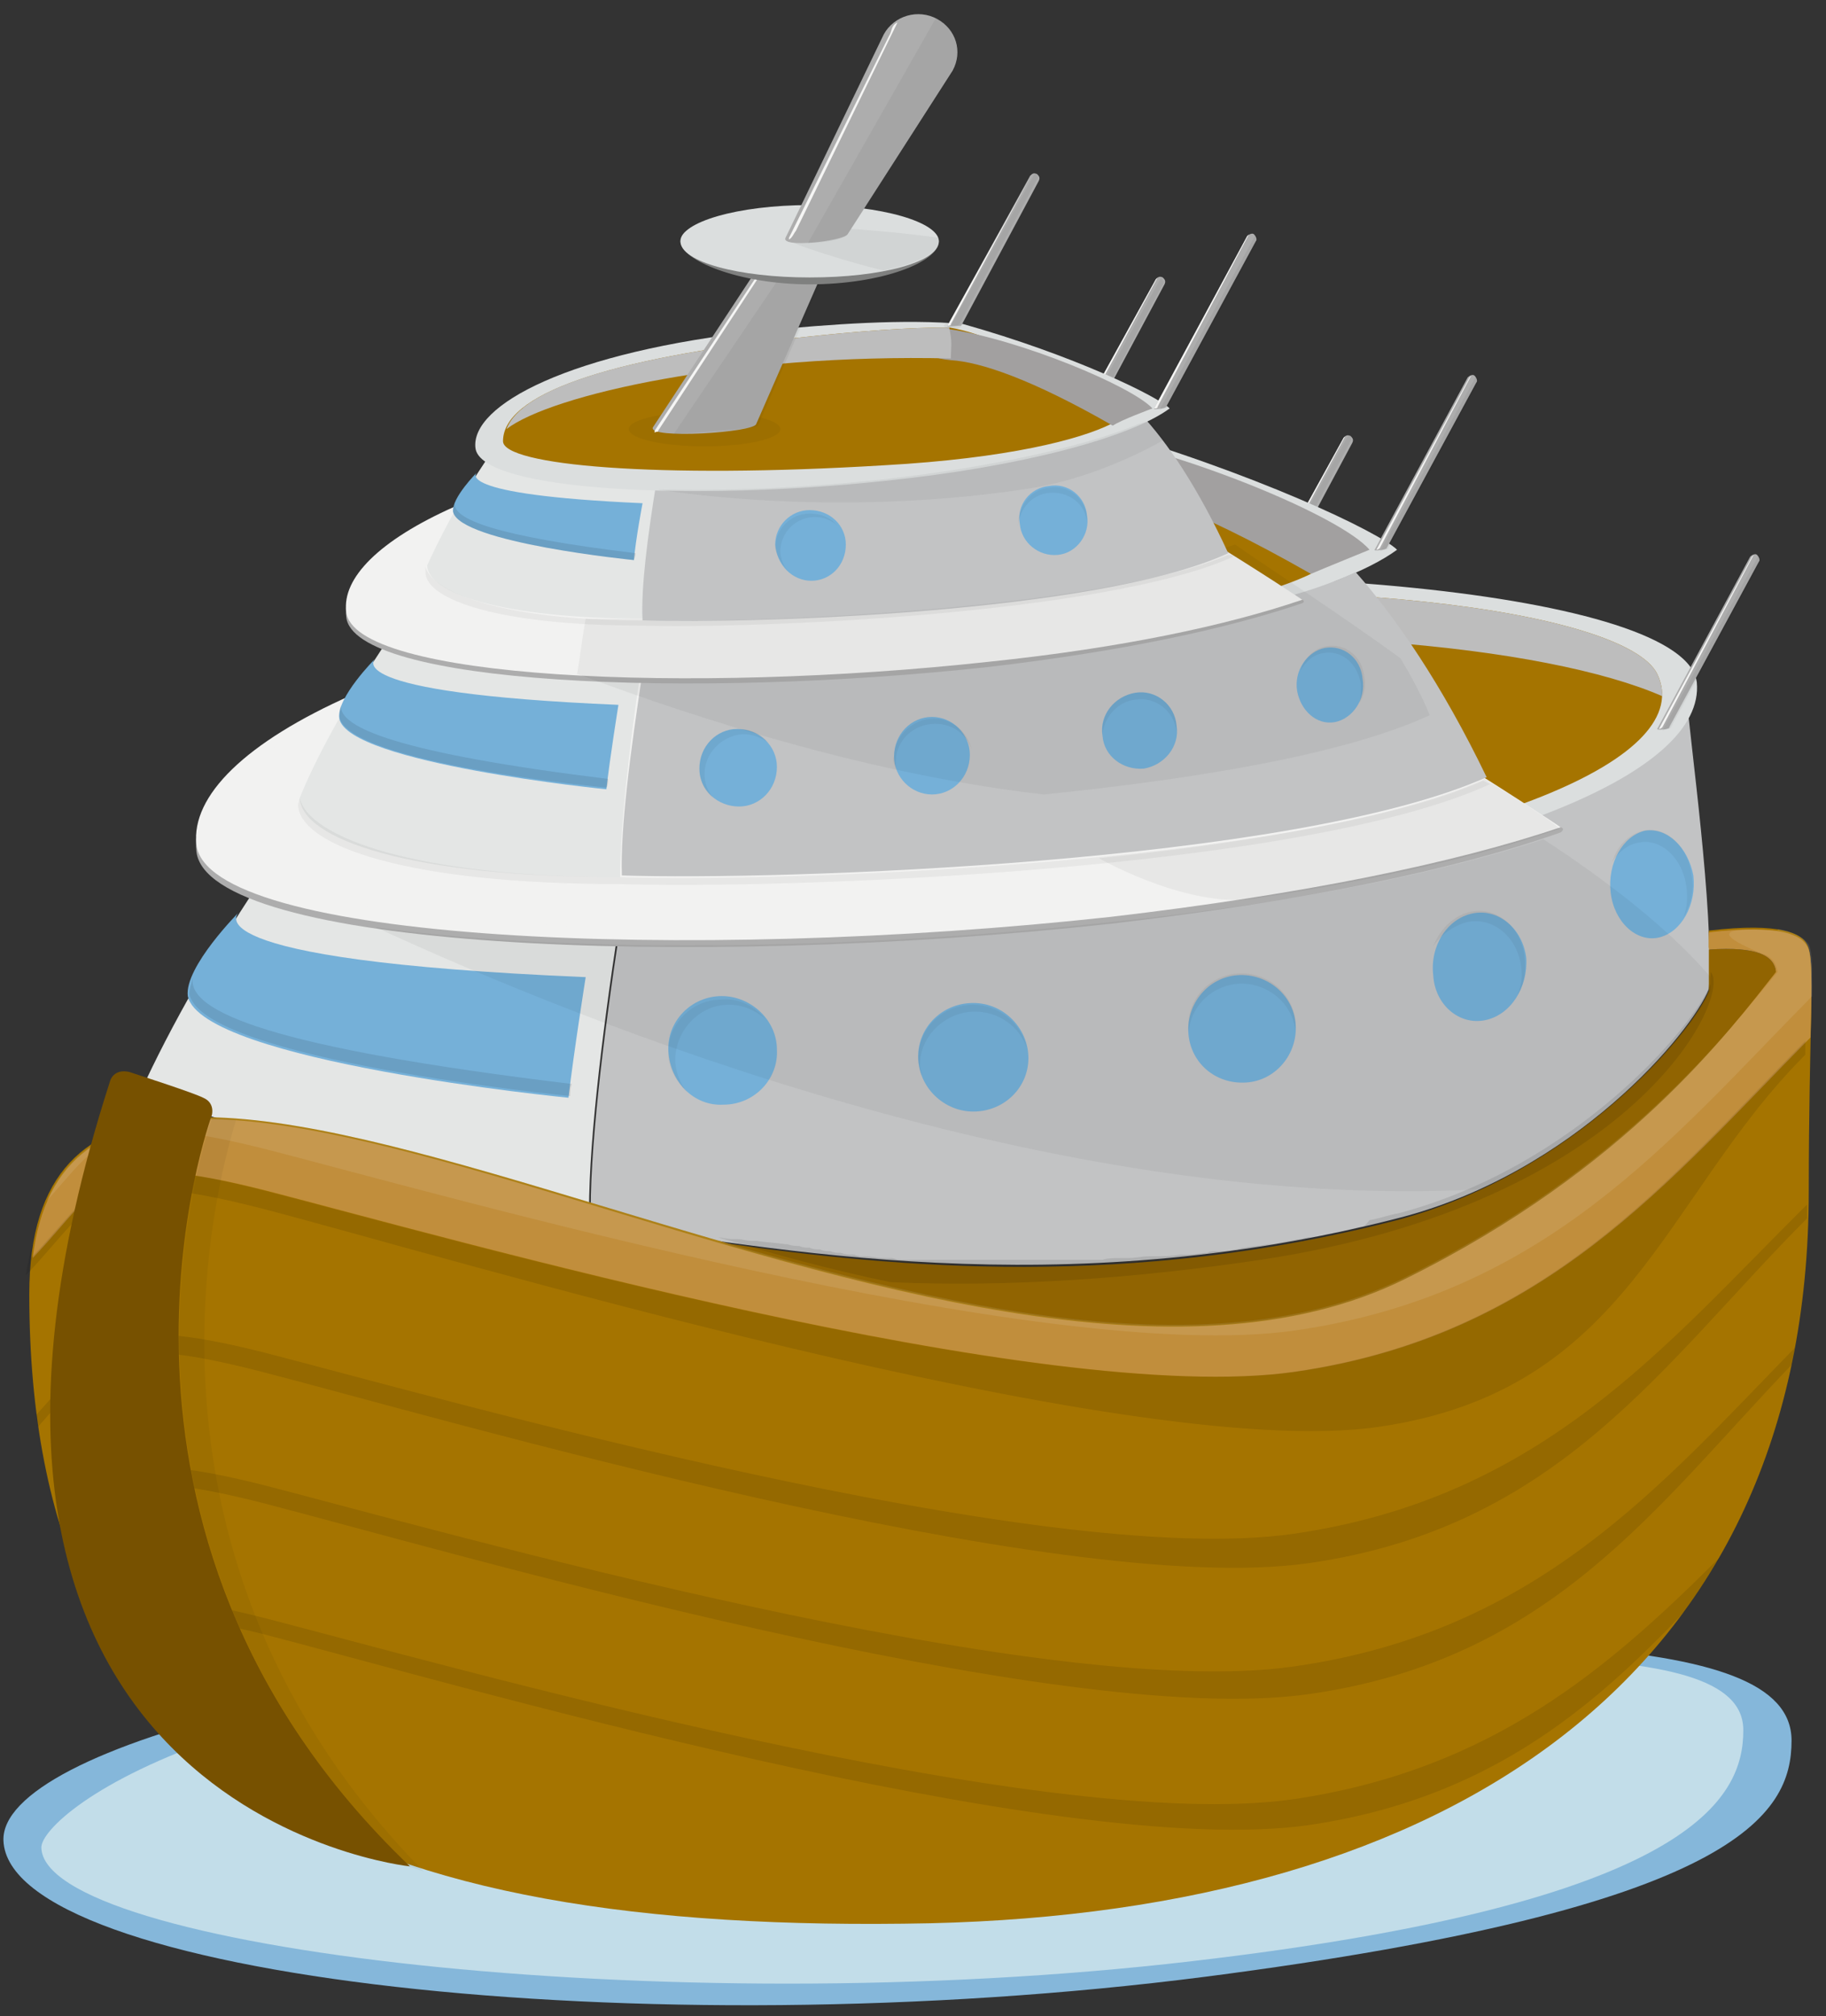 <?xml version="1.0" encoding="UTF-8" standalone="no"?>
<svg width="106px" height="117px" viewBox="0 0 106 117" version="1.1" xmlns="http://www.w3.org/2000/svg" xmlns:xlink="http://www.w3.org/1999/xlink">
    <rect x="0" y="0" width="106" height="117" fill="#333333" stroke="none"/>
    <!-- Generator: Sketch 3.8.2 (29753) - http://www.bohemiancoding.com/sketch -->
    <title>Group</title>
    <desc>Created with Sketch.</desc>
    <defs></defs>
    <g id="Page-1" stroke="none" stroke-width="1" fill="none" fill-rule="evenodd">
        <g id="wally_characters" transform="translate(-285, -93)">
            <g id="Capa_1">
                <g id="Group">
                    <g transform="translate(285, 93)">
                        <g transform="translate(0, 95)" id="Shape">
                            <path d="M104,6 C104,10.3 100.9,15.7 70,19.7 C37.3,23.9 0.5,19.7 0.2,11.8 C-5.96744876e-15,6.4 22.6,0.2 54,0.2 C85.5,0.1 104,-0.7 104,6 L104,6 Z" fill="#85B7DA"></path>
                            <path d="M101.2,5.4 C101.2,9.3 98.4,15.4 69.2,18.8 C38.4,22.4 2.5,18 2.4,12.2 C2.4,10.3 14,0.4 53.6,1 C83.2,1.5 101.2,-0.6 101.2,5.4 L101.2,5.4 Z" fill="#C2DDE9"></path>
                        </g>
                        <g transform="translate(1, 0)">
                            <g transform="translate(61, 16)" id="Shape">
                                <path d="M0.3,8.9 L5.1,0.2 C5.2,0.1 5.3,5.60662627e-15 5.5,0.1 C5.6,0.2 5.7,0.3 5.6,0.5 L1.1,8.9 C1,9 0.2,9.1 0.3,8.9 L0.3,8.9 Z" fill="#ADADAD"></path>
                                <path d="M5.2,0.1 L5.1,0.2 L0.3,8.9 L0.3,8.9 C0.4,8.9 0.5,8.9 0.5,8.8 L5.2,0.1 L5.2,0.1 Z" fill="#F5F5F4"></path>
                                <g opacity="0.05" fill="#000000">
                                    <path d="M1,8.9 L5.5,0.5 C5.6,0.4 5.5,0.2 5.4,0.1 L5.4,0.1 L0.5,9 C0.7,9 1,9 1,8.9 L1,8.9 Z"></path>
                                </g>
                            </g>
                            <g transform="translate(72, 25)" id="Shape">
                                <path d="M0.2,9.1 L5,0.4 C5.1,0.3 5.2,0.2 5.4,0.3 C5.5,0.4 5.6,0.5 5.5,0.7 L1,9.1 C0.9,9.1 0.1,9.2 0.2,9.1 L0.2,9.1 Z" fill="#ADADAD"></path>
                                <path d="M5.1,0.3 L5,0.4 L0.2,9.1 L0.2,9.1 C0.3,9.1 0.4,9.1 0.4,9 L5.1,0.3 L5.1,0.3 Z" fill="#F5F5F4"></path>
                                <g opacity="0.05" fill="#000000">
                                    <path d="M0.9,9 L5.4,0.6 C5.5,0.5 5.4,0.3 5.3,0.2 L5.3,0.2 L0.4,9.1 C0.6,9.1 0.9,9.1 0.9,9 L0.9,9 Z"></path>
                                </g>
                            </g>
                            <path d="M34.9,53.8 C25.4,53.5 17.7,52.5 14.4,50.7 C10.3,56.8 7.9,61.6 6.7,64.4 C9.8,62.7 17.3,68.6 33.2,71 C33.1,67 33.9,60.3 34.9,53.8 L34.9,53.8 Z" id="Shape" fill="#E4E6E5"></path>
                            <path d="M96.9,40.3 C96.3,45.3 84.7,50.2 62.7,52.6 C53.3,53.6 43.5,54 35,53.8 C34,60.3 33.2,67 33.3,70.9 C44,72.5 60.6,75.7 80.1,70.7 C90.4,68.1 97.2,59.9 98.2,57.4 C98.5,52.8 97.1,43 96.9,40.3 L96.9,40.3 Z" id="Shape" fill="#C2C3C4"></path>
                            <path d="M103.9,54.8 C103.6,54.2 102.4,53.5 98.2,54 L98.2,55 C101.1,54.8 102,55.4 102.1,56.3 C99.4,59.7 93.5,67.7 80.6,74.1 C53.8,87.4 0.7,46.8 0.7,75.1 C0.7,103.4 19.4,112.3 53,111.6 C83,110.9 104,97.4 104,69.1 C104,59.7 104.4,55.6 103.9,54.8 L103.9,54.8 Z" id="Shape" fill="#A57400"></path>
                            <path d="M98.2,55.1 L98.2,57.5 C97.2,60 90.3,68.1 80.1,70.8 C64.6,74.8 51.1,73.6 40.8,72.1 C54.9,76.2 69.9,79.5 80.6,74.2 C93.6,67.8 99.5,59.7 102.1,56.4 C102,55.5 101.1,54.9 98.2,55.1 L98.2,55.1 Z" id="Shape" fill="#916401"></path>
                            <path d="M97.5,39.6 C96.9,34.4 70.9,31.9 47.6,34.4 C24.3,36.9 12.1,43.4 12.7,48.7 C13.3,53.9 39.4,55.2 62.7,52.7 C85.9,50.1 98,44.8 97.5,39.6 L97.5,39.6 Z" id="Shape" fill="#DBDEDE"></path>
                            <path d="M95.2,39.1 C93.4,35.5 75.3,32.8 52.1,35.3 C28.8,37.8 14.6,42.2 14.8,48 C14.9,52.9 39.5,54.1 62.7,51.6 C85.9,49.1 97.5,43.9 95.2,39.1 L95.2,39.1 Z" id="Shape" fill="#A57400"></path>
                            <path d="M52.7,37.9 C72.5,35.7 88.9,37.5 95.5,40.4 C95.5,40 95.4,39.5 95.2,39.1 C93.4,35.5 75.3,32.8 52.1,35.3 C28.8,37.8 14.6,42.2 14.8,48 C14.8,48.2 14.8,48.3 14.9,48.5 C19.3,43.7 32.9,40.1 52.7,37.9 L52.7,37.9 Z" id="Shape" fill="#BDBDBD"></path>
                            <g opacity="0.1" transform="translate(40, 56)" id="Shape" fill="#000000">
                                <path d="M37.9,15.2 C37.5,15.3 37.1,15.4 36.7,15.5 C36.5,15.5 36.3,15.6 36.1,15.6 C35.7,15.7 35.3,15.8 34.9,15.8 C34.8,15.8 34.6,15.9 34.4,15.9 C33.9,16 33.3,16.1 32.8,16.2 L32.6,16.2 C32.1,16.3 31.7,16.3 31.2,16.4 C31,16.4 30.9,16.5 30.7,16.5 C30.3,16.6 30,16.6 29.6,16.6 C29.4,16.6 29.2,16.6 29.1,16.7 C28.7,16.7 28.3,16.8 27.9,16.8 L27.5,16.8 C27,16.9 26.5,16.9 26,16.9 L25.7,16.9 C25.3,16.9 24.9,17 24.5,17 L24,17 C23.7,17 23.3,17 23,17.1 L22.5,17.1 L21.3,17.1 L21,17.1 L19.6,17.1 L19.2,17.1 L18.2,17.1 L17.7,17.1 L16.8,17.1 L16.3,17.1 L15.1,17.1 L14.8,17.1 L13.5,17.1 L13,17.1 L12.2,17.1 L11.6,17.1 C11.3,17.1 11.1,17.1 10.8,17 L10.3,17 C9.9,17 9.6,16.9 9.2,16.9 C9,16.9 8.8,16.9 8.6,16.8 C8.3,16.8 8.1,16.8 7.8,16.7 C7.6,16.7 7.4,16.7 7.2,16.6 C7,16.6 6.8,16.6 6.6,16.5 C6.4,16.5 6.2,16.5 6,16.4 C5.8,16.4 5.6,16.4 5.4,16.3 C5.2,16.3 5,16.3 4.7,16.2 L4.6,16.2 C4,16.1 3.5,16.1 2.9,16 L2.6,16 C2.3,16 2.1,15.9 1.8,15.9 L1.5,15.9 C1.2,15.9 0.9,15.8 0.7,15.8 C4,16.8 7.3,17.7 10.7,18.4 C17.5,18.7 24.8,18.2 32.2,17.1 C54,13.8 59.6,1.7 58.3,0.4 L58.3,0.5 L58.3,0.7 L58.3,1.1 C57.3,3.6 50.4,11.7 40.2,14.4 C39.6,14.5 39.1,14.7 38.5,14.8 C38.2,15.2 38.1,15.2 37.9,15.2 L37.9,15.2 Z"></path>
                            </g>
                            <path d="M12.9,52.9 C12.9,52.9 9.3,55.7 33,56.7 C33,56.7 32.3,61.1 32,63.7 C32,63.7 10.7,61.6 9.9,57.8 C9.7,56.1 12.9,52.9 12.9,52.9 L12.9,52.9 Z" id="Shape" fill="#75B0D8"></path>
                            <g opacity="0.1" transform="translate(10, 56)" id="Shape" fill="#000000">
                                <path d="M22.2,6.9 C4.8,4.8 -0.2,2.7 0.2,0.7 C0.1,1.1 0,1.4 0,1.7 C0.8,5.5 22.1,7.6 22.1,7.6 C22.1,7.4 22.1,7.1 22.2,6.9 L22.2,6.9 Z"></path>
                            </g>
                            <path d="M104.1,60.2 C104.2,57 104.2,55.3 103.9,54.9 C103.6,54.3 102.4,53.6 98.2,54.1 L98.2,55.1 C101.1,54.9 102,55.5 102.1,56.4 C99.4,59.8 93.5,67.8 80.6,74.2 C54.5,87.2 3.7,49.1 0.9,73 C5,68.7 4.7,66.6 14.5,69.1 C24.6,71.7 59.6,81.7 74.2,79.6 C88.7,77.5 95.9,68.5 104.1,60.2 L104.1,60.2 Z" id="Shape" fill="#C18E3C"></path>
                            <g opacity="0.05" transform="translate(9, 64)" id="Shape" fill="#000000">
                                <path d="M2.3,0.9 C1.5,3.2 -5.5,25.8 13.8,44.3 C13.8,44.3 13.8,44.3 13.7,44.3 C14,44.4 14.3,44.5 14.6,44.6 C-3.4,26.3 2.6,4.6 3.7,1 C3.2,0.9 2.8,0.9 2.3,0.9 L2.3,0.9 Z"></path>
                            </g>
                            <g opacity="0.1" transform="translate(0, 60)" id="Shape" fill="#000000">
                                <path d="M74.1,19.6 C59.5,21.7 24.5,11.7 14.4,9.1 C4.7,6.6 4.9,8.7 0.8,13 C0.8,12.7 0.9,12.4 0.9,12.2 C0.7,12.8 0.6,13.4 0.5,14 C4.6,9.7 4.3,7.6 14.1,10.1 C24.2,12.7 64.4,24.9 79,22.8 C93.6,20.7 95.5,9.5 103.8,1.2 L103.8,0.4 C95.7,8.6 88.6,17.5 74.1,19.6 L74.1,19.6 Z"></path>
                            </g>
                            <g opacity="0.1" transform="translate(1, 53)" id="Shape" fill="#F5F5F4">
                                <path d="M79.6,21.1 C54.9,33.4 7.9,-0.2 0.7,16.7 C4,13 4.4,11.4 13.5,13.7 C23.6,16.3 58.6,26.3 73.2,24.2 C87.8,22.1 95,13.1 103.2,4.8 L103.2,3.4 C103.2,2.5 103.1,2 103,1.8 C102.8,1.5 102.3,1.1 101.2,0.9 C101.2,0.9 101.2,0.9 101.2,1 C99.1,0.9 96.6,0.8 100.2,2.3 C100.9,2.5 101.1,2.9 101.2,3.4 C98.4,6.7 92.5,14.7 79.6,21.1 L79.6,21.1 Z"></path>
                            </g>
                            <path d="M89.6,48.3 C89.6,48.3 89.9,48.1 89.6,48 C87.8,46.9 74.5,38.4 67.2,35.6 C59.3,32.6 51.4,33.7 47.5,34.2 C22.8,36.9 9.8,43.8 10.4,49.4 C11,55 38.8,56.3 63.5,53.6 C74.6,52.3 83.4,50.5 89.6,48.3 L89.6,48.3 Z" id="Shape" fill="#ADADAD"></path>
                            <path d="M89.6,48 C89.6,48 75.1,38.3 67.2,35.2 C59.3,32.2 51.4,33.3 47.5,33.8 C22.8,36.5 9.8,43.4 10.4,49 C11,54.6 38.8,55.9 63.5,53.2 C74.6,51.9 83.4,50.1 89.6,48 L89.6,48 Z" id="Shape" fill="#F2F2F1"></path>
                            <path d="M88.2,47.6 C88.2,47.6 74.2,38.2 66.6,35.3 C59,32.4 51.4,33.5 47.6,33.9 C23.7,36.5 11.2,43.2 11.8,48.5 C12.4,53.9 39.2,55.2 63.1,52.6 C73.8,51.4 82.3,49.7 88.2,47.6 L88.2,47.6 Z" id="Shape" fill="#F2F2F1"></path>
                            <path d="M74.1,104.4 C59.5,106.5 24.5,96.5 14.4,93.9 C8.5,92.4 6.3,92.5 4.6,93.8 C4.7,94 4.8,94.2 4.9,94.4 C6.6,93.5 8.9,93.5 14.2,94.8 C24.3,97.4 60.4,108 75,105.9 C85.2,104.4 91.3,99.3 96.8,93.5 C97.5,92.5 98.2,91.4 98.9,90.3 C92.4,96.8 85.6,102.7 74.1,104.4 L74.1,104.4 Z" id="Shape" fill="#000000" opacity="0.1"></path>
                            <g opacity="0.1" transform="translate(2, 78)" id="Shape" fill="#000000">
                                <path d="M72.1,18.7 C57.5,20.8 22.5,10.8 12.4,8.2 C4.1,6.1 3.1,7.3 0.4,10.3 C0.5,10.5 0.5,10.7 0.6,10.9 C3,8.2 4.3,7.2 12.2,9.2 C22.3,11.8 58.4,22.4 73,20.3 C87.1,18.3 93.2,9.3 101,1.2 C101.1,0.9 101.1,0.5 101.2,0.2 C93.3,8.3 86.2,16.7 72.1,18.7 L72.1,18.7 Z"></path>
                            </g>
                            <g opacity="0.1" transform="translate(1, 69)" id="Shape" fill="#000000">
                                <path d="M73.1,20 C58.5,22.1 23.5,12.1 13.4,9.5 C3.9,7.1 3.9,9 0.1,13.1 C0.1,13.3 0.2,13.6 0.2,13.8 C3.7,9.9 3.9,8.2 13.2,10.6 C23.3,13.2 59.4,23.8 74,21.7 C88.6,19.6 94.6,10 102.9,1.7 L102.9,0.9 C94.7,9 87.6,17.9 73.1,20 L73.1,20 Z"></path>
                            </g>
                            <path d="M11.3,64.7 C11.3,64.7 2.4,88.8 22.8,108.3 C22.8,108.3 -8.3,105.1 5.4,62.7 C5.4,62.7 5.6,62 6.5,62.2 C7.4,62.5 10.2,63.4 10.8,63.7 C11.5,64 11.3,64.7 11.3,64.7 L11.3,64.7 Z" id="Shape" fill="#775100"></path>
                            <path d="M41,64.1 C42.8,64.1 44.2,62.6 44.1,60.9 C44.1,59.2 42.6,57.8 40.9,57.8 C39.1,57.8 37.7,59.3 37.8,61 C37.9,62.8 39.3,64.2 41,64.1" id="Shape" fill="#75B0D8"></path>
                            <path d="M55.5,64.5 C57.3,64.5 58.7,63.1 58.7,61.4 C58.7,59.7 57.3,58.2 55.5,58.2 C53.7,58.2 52.3,59.6 52.3,61.3 C52.3,63.1 53.8,64.5 55.5,64.5" id="Shape" fill="#75B0D8"></path>
                            <path d="M71.5,62.8 C73.2,62.6 74.4,61 74.2,59.3 C74,57.6 72.4,56.4 70.7,56.6 C69,56.8 67.8,58.4 68,60.1 C68.2,61.8 69.7,63 71.5,62.8" id="Shape" fill="#75B0D8"></path>
                            <path d="M85.2,59.2 C86.7,58.9 87.7,57.3 87.6,55.6 C87.4,53.9 86,52.7 84.5,53 C83,53.3 82,54.9 82.2,56.6 C82.3,58.3 83.7,59.5 85.2,59.2" id="Shape" fill="#75B0D8"></path>
                            <g opacity="0.05" transform="translate(82, 52)" id="Shape" fill="#000000">
                                <path d="M2.2,1.5 C3.7,1.2 5.1,2.4 5.3,4.1 C5.4,4.7 5.3,5.2 5.1,5.7 C5.5,5.1 5.6,4.3 5.5,3.5 C5.3,1.8 3.9,0.6 2.4,0.9 C1.4,1.1 0.6,1.9 0.2,2.9 C0.7,2.2 1.4,1.7 2.2,1.5 L2.2,1.5 Z"></path>
                            </g>
                            <path d="M94.5,48.2 C93.2,48.5 92.3,50.1 92.5,51.8 C92.7,53.5 94,54.7 95.3,54.4 C96.6,54.1 97.5,52.5 97.3,50.8 C97,49.2 95.8,48 94.5,48.2" id="Shape" fill="#75B0D8"></path>
                            <g opacity="0.05" transform="translate(92, 48)" id="Shape" fill="#000000">
                                <path d="M2.1,0.9 C3.4,0.6 4.7,1.8 4.9,3.5 C5,4.2 4.9,4.8 4.7,5.3 C5.1,4.6 5.4,3.7 5.2,2.8 C5,1.1 3.7,-0.1 2.4,0.2 C1.6,0.4 0.9,1 0.6,2 C1,1.4 1.5,1 2.1,0.9 L2.1,0.9 Z"></path>
                            </g>
                            <g opacity="0.05" transform="translate(20, 48)" id="Shape" fill="#000000">
                                <path d="M68.6,0.7 C62.5,2.7 54.1,4.4 43.5,5.5 C28,7.2 11.3,7.3 0.8,5.8 C12.9,11.4 40.3,22.4 65.1,21 C72.6,17.5 77.4,11.6 78.3,9.5 L78.3,8.7 C75.4,5.3 70.9,2.2 68.6,0.7 L68.6,0.7 Z"></path>
                            </g>
                            <g opacity="0.05" transform="translate(37, 57)" id="Shape" fill="#000000">
                                <path d="M1.9,6.4 C1.5,5.9 1.2,5.2 1.2,4.5 C1.2,2.8 2.6,1.3 4.3,1.3 C5.1,1.3 5.8,1.6 6.4,2.1 C5.8,1.4 4.9,0.9 3.9,1 C2.1,1 0.7,2.5 0.8,4.2 C0.8,5 1.3,5.8 1.9,6.4 L1.9,6.4 Z"></path>
                            </g>
                            <g opacity="0.05" transform="translate(52, 58)" id="Shape" fill="#000000">
                                <path d="M0.5,4.4 C0.5,4.2 0.4,4 0.4,3.8 C0.4,2.1 1.9,0.7 3.6,0.7 C5,0.7 6.2,1.6 6.6,2.8 C6.3,1.4 5,0.3 3.5,0.3 C1.7,0.3 0.3,1.7 0.3,3.4 C0.3,3.7 0.4,4.1 0.5,4.4 L0.5,4.4 Z"></path>
                            </g>
                            <g opacity="0.05" transform="translate(67, 56)" id="Shape" fill="#000000">
                                <path d="M3.7,1.1 C5.4,0.9 7,2.1 7.2,3.8 L7.2,3.9 L7.2,3.2 C7,1.5 5.4,0.3 3.7,0.5 C2,0.7 0.8,2.2 1,3.9 C1.1,2.5 2.2,1.3 3.7,1.1 L3.7,1.1 Z"></path>
                            </g>
                            <path d="M36.2,38.9 C29.5,38.7 24.1,38 21.8,36.7 C18.9,41 17.2,44.3 16.4,46.3 C16.5,48.7 22.8,50.9 35,50.9 C35,48.2 35.5,43.4 36.2,38.9 L36.2,38.9 Z" id="Shape" fill="#E4E6E5"></path>
                            <path d="M62.3,24.7 C57.3,24.2 51.2,24.6 45.1,25.3 C28.8,27.1 20.2,31.7 20.6,35.3 C21,39 39.3,39.9 55.7,38.1 C67.2,36.8 76.7,34.4 80.1,31.9 C79.1,30.9 71.8,27.4 62.3,24.7 L62.3,24.7 Z" id="Shape" fill="#DBDEDE"></path>
                            <path d="M77.7,33.2 C76.6,33.7 75.3,34.2 73.8,34.6 C71,36 66.1,37.1 55.7,38.2 C49.1,38.9 42.2,39.2 36.3,39 C35.6,43.6 35,48.1 35.1,50.8 C44.2,51.1 74.1,50.1 85.3,45.1 C82.7,39.7 80,35.8 77.7,33.2 L77.7,33.2 Z" id="Shape" fill="#C2C3C4"></path>
                            <path d="M61.2,25.1 C57.8,25.1 53.6,25.4 48.3,25.9 C32,27.7 22,30.8 22.1,34.8 C22.2,38.2 39.4,39.1 55.7,37.3 C66.2,36.2 72.4,34.6 75.1,33.3 C73.4,31.3 67.2,26 61.2,25.1 L61.2,25.1 Z" id="Shape" fill="#A57400"></path>
                            <path d="M20.8,38.2 C20.8,38.2 18.3,40.2 34.9,40.9 C34.9,40.9 34.4,44 34.2,45.8 C34.2,45.8 19.2,44.3 18.7,41.7 C18.5,40.5 20.8,38.2 20.8,38.2 L20.8,38.2 Z" id="Shape" fill="#75B0D8"></path>
                            <g opacity="0.1" transform="translate(18, 40)" id="Shape" fill="#000000">
                                <path d="M16.3,5.2 C4.1,3.7 0.6,2.2 0.8,0.9 C0.7,1.2 0.7,1.4 0.7,1.6 C1.2,4.3 16.2,5.7 16.2,5.7 C16.3,5.6 16.3,5.4 16.3,5.2 L16.3,5.2 Z"></path>
                            </g>
                            <path d="M41.9,46.8 C43.1,46.8 44.1,45.8 44.1,44.5 C44.1,43.3 43.1,42.3 41.8,42.3 C40.6,42.3 39.6,43.3 39.6,44.6 C39.6,45.9 40.7,46.8 41.9,46.8" id="Shape" fill="#75B0D8"></path>
                            <path d="M55.3,43.8 C55.3,42.6 54.3,41.6 53.1,41.6 C51.9,41.6 50.9,42.6 50.9,43.9 C50.9,45.1 51.9,46.1 53.1,46.1 C54.3,46.1 55.3,45.1 55.3,43.8" id="Shape" fill="#75B0D8"></path>
                            <path d="M65.4,44.6 C66.6,44.4 67.5,43.3 67.3,42.1 C67.2,40.9 66.1,40 64.9,40.2 C63.7,40.4 62.8,41.5 63,42.7 C63.1,43.9 64.2,44.7 65.4,44.6" id="Shape" fill="#75B0D8"></path>
                            <path d="M76.5,41.9 C77.5,41.7 78.3,40.6 78.1,39.4 C78,38.2 77,37.4 75.9,37.6 C74.9,37.8 74.1,38.9 74.3,40.1 C74.5,41.2 75.4,42.1 76.5,41.9" id="Shape" fill="#75B0D8"></path>
                            <g opacity="0.05" transform="translate(74, 37)" id="Shape" fill="#000000">
                                <path d="M1.8,0.9 C2.9,0.7 3.8,1.5 4,2.7 C4,3.1 4,3.5 3.9,3.8 C4.2,3.4 4.3,2.8 4.2,2.3 C4.1,1.1 3.1,0.3 2,0.5 C1.3,0.6 0.7,1.2 0.5,1.9 C0.8,1.4 1.2,1 1.8,0.9 L1.8,0.9 Z"></path>
                            </g>
                            <g opacity="0.05" transform="translate(39, 42)" id="Shape" fill="#000000">
                                <path d="M1.4,4.3 C1.1,3.9 0.9,3.5 0.9,2.9 C0.9,1.7 1.9,0.7 3.1,0.6 C3.7,0.6 4.2,0.8 4.6,1.1 C4.2,0.6 3.6,0.3 2.8,0.3 C1.6,0.3 0.6,1.3 0.6,2.6 C0.6,3.3 0.9,3.9 1.4,4.3 L1.4,4.3 Z"></path>
                            </g>
                            <g opacity="0.05" transform="translate(50, 41)" id="Shape" fill="#000000">
                                <path d="M1,3.6 L1,3.2 C1,2 2,1 3.3,1 C4.3,1 5.1,1.6 5.4,2.5 C5.2,1.5 4.3,0.7 3.2,0.7 C2,0.7 0.9,1.7 0.9,2.9 C0.8,3.1 0.9,3.3 1,3.6 L1,3.6 Z"></path>
                            </g>
                            <g opacity="0.05" transform="translate(62, 40)" id="Shape" fill="#000000">
                                <path d="M2.9,0.6 C4.1,0.4 5.2,1.3 5.3,2.5 C5.3,2.5 5.3,2.5 5.3,2.6 L5.3,2.1 C5.2,0.9 4.1,-6.88338275e-15 2.9,0.2 C1.7,0.4 0.9,1.4 1,2.6 C1.1,1.6 1.9,0.7 2.9,0.6 L2.9,0.6 Z"></path>
                            </g>
                            <path d="M78.5,31.9 C76.8,29.9 67.2,26 61.2,25.1 L60.1,25.1 C59,26.4 58.4,27.5 61.2,27.7 C63.8,27.9 68.1,29.3 75.1,33.3 C75.8,33 78.5,31.9 78.5,31.9 L78.5,31.9 Z" id="Shape" fill="#A2A0A0"></path>
                            <path d="M73.7,34.5 C73.7,34.5 63.9,27.9 58.5,25.9 C53.2,23.8 47.8,24.6 45.1,24.9 C28.4,26.7 19.6,31.4 20,35.2 C20.4,39 39.2,39.9 56,38 C63.5,37.2 69.5,36 73.7,34.5 L73.7,34.5 Z" id="Shape" fill="#F2F2F1"></path>
                            <path d="M61.2,25.1 C57.8,25.1 53.6,25.4 48.3,25.9 C33.4,27.5 23.7,30.2 22.3,33.8 C26.1,30.8 35.2,28.6 48,27.2 C48.7,27.1 54.8,27.4 61.3,27.7 C61.4,26.6 61.6,26.3 61.2,25.1 L61.2,25.1 Z" id="Shape" fill="#BDBDBD"></path>
                            <path d="M74.6,35 C74.6,35 74.8,34.9 74.6,34.8 C73.3,34 64,28.1 58.9,26.1 C53.4,24 47.8,24.8 45.1,25.1 C27.7,27 18.6,31.9 19.1,35.8 C19.5,39.7 39,40.6 56.4,38.7 C64.1,37.8 70.2,36.5 74.6,35 L74.6,35 Z" id="Shape" fill="#ADADAD"></path>
                            <path d="M74.6,34.8 C74.6,34.8 64.4,28 58.9,25.8 C53.4,23.7 47.8,24.5 45.1,24.8 C27.7,26.7 18.6,31.6 19.1,35.5 C19.5,39.4 39,40.3 56.4,38.4 C64.1,37.6 70.2,36.3 74.6,34.8 L74.6,34.8 Z" id="Shape" fill="#F2F2F1"></path>
                            <g opacity="0.05" transform="translate(32, 31)" id="Shape" fill="#000000">
                                <g>
                                    <path d="M50,10.5 C49.5,9.3 48.9,8.2 48.3,7.2 C44.6,4.5 39.8,1.4 38.7,0.6 C34.4,2 28.5,3.2 21.1,4 C14.3,4.7 7.2,5 1,4.9 C0.8,6 0.7,7 0.5,8.1 C8,10.9 17.9,14 27.6,15.1 C36.4,14.2 45,12.8 50,10.5 L50,10.5 Z"></path>
                                </g>
                            </g>
                            <path d="M37.2,27.8 C32.7,27.7 29,27.2 27.5,26.3 C25.5,29.2 24.4,31.5 23.8,32.8 C23.8,34.4 28.1,35.9 36.4,35.9 C36.3,34.1 36.7,30.9 37.2,27.8 L37.2,27.8 Z" id="Shape" fill="#E4E6E5"></path>
                            <path d="M65.2,24 C64.5,24.3 63.6,24.7 62.5,25 C60.6,26 57.3,26.7 50.3,27.4 C45.8,27.9 41.2,28.1 37.1,28 C36.6,31.1 36.2,34.1 36.3,36 C42.5,36.2 62.7,35.6 70.3,32.1 C68.6,28.4 66.8,25.7 65.2,24 L65.2,24 Z" id="Shape" fill="#C2C3C4"></path>
                            <path d="M26.7,27.4 C26.7,27.4 25,28.7 36.3,29.2 C36.3,29.2 35.9,31.3 35.8,32.5 C35.8,32.5 25.7,31.5 25.3,29.7 C25.2,28.9 26.7,27.4 26.7,27.4 L26.7,27.4 Z" id="Shape" fill="#75B0D8"></path>
                            <g opacity="0.1" transform="translate(25, 29)" id="Shape" fill="#000000">
                                <path d="M10.9,3.1 C2.6,2.1 0.3,1.1 0.4,0.2 C0.3,0.4 0.3,0.6 0.3,0.7 C0.7,2.5 10.8,3.5 10.8,3.5 C10.8,3.4 10.9,3.3 10.9,3.1 L10.9,3.1 Z"></path>
                            </g>
                            <g transform="translate(44, 29)" id="Shape">
                                <path d="M2.1,4.7 C3.2,4.7 4.1,3.8 4.1,2.6 C4.1,1.5 3.2,0.6 2,0.6 C0.9,0.6 0,1.5 0,2.6 C0.1,3.8 1,4.7 2.1,4.7" fill="#75B0D8"></path>
                                <g opacity="0.05" fill="#000000">
                                    <path d="M0.8,4.2 C0.5,3.9 0.3,3.4 0.3,3 C0.3,1.9 1.2,1 2.3,1 C2.8,1 3.3,1.2 3.6,1.5 C3.2,1 2.6,0.8 2,0.8 C0.9,0.8 0,1.7 0,2.8 C0.1,3.3 0.4,3.8 0.8,4.2 L0.8,4.2 Z"></path>
                                </g>
                            </g>
                            <g transform="translate(58, 28)" id="Shape">
                                <path d="M2.4,4.2 C3.5,4.1 4.3,3 4.1,1.9 C4,0.8 3,-3.77475828e-15 1.9,0.2 C0.8,0.3 -2.0206059e-14,1.3 0.2,2.4 C0.3,3.5 1.3,4.3 2.4,4.2" fill="#75B0D8"></path>
                                <g opacity="0.05" fill="#000000">
                                    <path d="M1.9,0.6 C3,0.5 4,1.2 4.1,2.3 C4.1,2.3 4.1,2.3 4.1,2.4 L4.1,2 C4,0.9 3,0.1 1.9,0.3 C0.8,0.4 0.1,1.4 0.1,2.5 C0.2,1.5 0.9,0.7 1.9,0.6 L1.9,0.6 Z"></path>
                                </g>
                            </g>
                            <g opacity="0.05" transform="translate(62, 45)" id="Shape" fill="#000000">
                                <path d="M23.2,0.2 L23.2,0.2 C18.3,2.4 9.7,3.9 0.8,4.8 C0.8,4.8 5.5,7.5 9.4,7.2 C16.8,6.1 22.9,4.7 27.5,3.1 C27.6,3 25.8,1.8 23.2,0.2 L23.2,0.2 Z"></path>
                            </g>
                            <path d="M54.9,18.8 C51.5,18.5 47.3,18.8 43.2,19.2 C32.1,20.4 26.3,23.5 26.6,26 C26.9,28.5 39.3,29.1 50.4,27.9 C58.2,27.1 64.6,25.4 66.9,23.7 C66.2,23 61.3,20.6 54.9,18.8 L54.9,18.8 Z" id="Shape" fill="#DBDEDE"></path>
                            <path d="M54.1,19 C51.8,19 48.9,19.2 45.3,19.6 C34.2,20.8 28.2,22.9 28.2,25.6 C28.2,27 37.1,27.8 50.3,27 C57.5,26.6 61.7,25.5 63.5,24.6 C62.4,23.3 58.2,19.7 54.1,19 L54.1,19 Z" id="Shape" fill="#A57400"></path>
                            <path d="M65.9,23.7 C64.7,22.4 58.2,19.7 54.1,19.1 L53.4,19.1 C52.6,20 52.2,20.7 54.2,20.9 C55.9,21 58.9,22 63.6,24.7 C64,24.4 65.9,23.7 65.9,23.7 L65.9,23.7 Z" id="Shape" fill="#A2A0A0"></path>
                            <path d="M54.1,19 C51.8,19 48.9,19.2 45.3,19.6 C35.2,20.7 29.3,22.5 28.4,24.9 C31,22.9 41.6,20.5 54.2,20.8 C54.2,20.1 54.3,19.9 54.1,19 L54.1,19 Z" id="Shape" fill="#BDBDBD"></path>
                            <g opacity="0.05" transform="translate(16, 45)" id="Shape" fill="#000000">
                                <g>
                                    <path d="M19,5.9 C7.2,5.9 0.9,3.6 0.4,1.3 L0.3,1.7 C0.4,4.1 6.7,6.3 19,6.3 C28.1,6.6 58.4,5.6 69.5,0.5 L69.1,0.3 C58,5.2 28.1,6.2 19,5.9 L19,5.9 Z"></path>
                                </g>
                            </g>
                            <g opacity="0.05" transform="translate(23, 32)" id="Shape" fill="#000000">
                                <g>
                                    <path d="M13.2,4 C5.3,4 1.1,2.4 0.7,0.9 L0.7,1.2 C0.7,2.8 5,4.3 13.2,4.3 C19.3,4.5 40.1,3.7 47.6,0.3 C47.5,0.2 47.5,0.2 47.3,0.2 C39.8,3.4 19.3,4.2 13.2,4 L13.2,4 Z"></path>
                                </g>
                            </g>
                            <g opacity="0.05" transform="translate(37, 24)" id="Shape" fill="#000000">
                                <path d="M28.1,0.6 C25,1.9 19.6,3.1 13.4,3.8 C8.9,4.3 4.3,4.5 0.2,4.4 L0.2,4.4 C0.2,4.4 9.9,6.1 21.4,4.4 C25.8,3.8 29.6,1.5 29.6,1.5 L28.7,0.4 C28.6,0.5 28.4,0.5 28.1,0.6 L28.1,0.6 Z"></path>
                            </g>
                            <g opacity="0.05" transform="translate(35, 23)" id="Oval" fill="#000000">
                                <ellipse cx="4.9" cy="1.9" rx="4.4" ry="1"></ellipse>
                            </g>
                            <g opacity="0.05" transform="translate(53, 18)" id="Oval" fill="#000000">
                                <ellipse cx="1.3" cy="0.9" rx="0.5" ry="0.2"></ellipse>
                            </g>
                            <g transform="translate(36, 11)" id="Shape">
                                <path d="M0.9,13.8 L8.4,2.4 C9,1.3 9.9,0.5 11,1.1 C12.1,1.7 11.7,2.9 11.1,4 L6.9,13.6 C6.8,14.1 0.6,14.5 0.9,13.8 L0.9,13.8 Z" fill="#ADADAD"></path>
                                <path d="M9,2.1 C8.9,2 8.7,2.4 8.6,2.5 L1,14 L1,14.1 C1.2,14 1.2,14.1 1.2,14 L9,2.1 L9,2.1 Z" fill="#F5F5F4"></path>
                                <g opacity="0.05" transform="translate(2, 1)" fill="#000000">
                                    <path d="M5,12.7 L9.3,2.8 C9.9,1.7 10.1,0.8 9,0.2 L8.9,0.2 L0.1,13.2 C1.1,13.1 4.9,12.9 5,12.7 L5,12.7 Z"></path>
                                </g>
                            </g>
                            <g transform="translate(53, 10)" id="Shape">
                                <path d="M1,8.9 L5.8,0.2 C5.9,0.1 6,5.60662627e-15 6.2,0.1 C6.3,0.2 6.4,0.3 6.3,0.5 L1.8,8.9 C1.6,8.9 0.9,9 1,8.9 L1,8.9 Z" fill="#ADADAD"></path>
                                <path d="M5.9,0.1 C5.8,0.1 5.8,0.1 5.9,0.1 L1,8.9 L1,8.9 C1.1,8.9 1.2,8.9 1.2,8.8 L5.9,0.1 L5.9,0.1 Z" fill="#F5F5F4"></path>
                                <g opacity="0.05" transform="translate(1, 0)" fill="#000000">
                                    <path d="M0.7,8.8 L5.2,0.4 C5.3,0.3 5.2,0.1 5.1,-1.42108547e-14 L5.1,-1.42108547e-14 L0.2,8.9 C0.4,8.9 0.6,8.9 0.7,8.8 L0.7,8.8 Z"></path>
                                </g>
                            </g>
                            <g opacity="0.05" transform="translate(66, 23)" id="Shape" fill="#000000">
                                <path></path>
                            </g>
                            <g transform="translate(65, 13)" id="Shape">
                                <path d="M1,10.7 L6.4,0.7 C6.5,0.6 6.7,0.5 6.8,0.6 C6.9,0.7 7,0.9 6.9,1 L1.7,10.6 C1.7,10.7 0.9,10.8 1,10.7 L1,10.7 Z" fill="#ADADAD"></path>
                                <path d="M6.5,0.6 L6.4,0.7 L1,10.7 L1,10.7 C1.1,10.7 1.2,10.7 1.2,10.6 L6.5,0.6 L6.5,0.6 Z" fill="#F5F5F4"></path>
                                <g opacity="0.05" transform="translate(1, 0)" fill="#000000">
                                    <path d="M0.8,10.6 L6,1 C6.1,0.9 6,0.7 5.9,0.6 L5.9,0.6 L0.3,10.8 C0.5,10.7 0.7,10.7 0.8,10.6 L0.8,10.6 Z"></path>
                                </g>
                            </g>
                            <g opacity="0.05" transform="translate(78, 31)" id="Shape" fill="#000000">
                                <path></path>
                            </g>
                            <g transform="translate(78, 21)" id="Shape">
                                <path d="M0.8,10.9 L6.2,0.9 C6.3,0.8 6.5,0.7 6.6,0.8 C6.7,0.9 6.8,1.1 6.7,1.2 L1.5,10.8 C1.5,10.9 0.7,11 0.8,10.9 L0.8,10.9 Z" fill="#ADADAD"></path>
                                <path d="M6.4,0.8 L6.3,0.9 L0.9,10.9 L0.9,10.9 C1,10.9 1.1,10.8 1.1,10.8 L6.4,0.8 L6.4,0.8 Z" fill="#F5F5F4"></path>
                                <g opacity="0.05" transform="translate(1, 0)" fill="#000000">
                                    <path d="M0.6,10.8 L5.8,1.2 C5.9,1.1 5.8,0.9 5.7,0.8 L5.7,0.8 L0.1,11 C0.3,10.9 0.6,10.9 0.6,10.8 L0.6,10.8 Z"></path>
                                </g>
                            </g>
                            <g opacity="0.05" transform="translate(95, 42)" id="Shape" fill="#000000">
                                <path></path>
                            </g>
                            <g transform="translate(95, 32)" id="Shape">
                                <path d="M0.2,10.3 L5.6,0.3 C5.7,0.2 5.9,0.1 6,0.2 C6.1,0.3 6.2,0.5 6.1,0.6 L0.9,10.2 C1,10.3 0.2,10.4 0.2,10.3 L0.2,10.3 Z" fill="#ADADAD"></path>
                                <path d="M5.8,0.2 L5.7,0.3 L0.3,10.3 L0.3,10.3 C0.4,10.3 0.5,10.2 0.5,10.2 L5.8,0.2 L5.8,0.2 Z" fill="#F5F5F4"></path>
                                <g opacity="0.05" fill="#000000">
                                    <path d="M1,10.2 L6.2,0.6 C6.3,0.5 6.2,0.3 6.1,0.2 L6.1,0.2 L0.5,10.4 C0.7,10.3 1,10.3 1,10.2 L1,10.2 Z"></path>
                                </g>
                            </g>
                            <path d="M53.5,14 C53.5,15.2 50.2,16.5 46,16.5 C41.9,16.5 38.5,15.1 38.5,14 C38.5,12.8 41.8,12.4 46,12.4 C50.2,12.4 53.5,12.9 53.5,14 L53.5,14 Z" id="Shape" fill="#7F807F"></path>
                            <path d="M53.5,14 C53.5,15.2 50.2,16.1 46,16.1 C41.9,16.1 38.5,15.2 38.5,14 C38.5,12.9 41.8,11.9 46,11.9 C50.2,11.9 53.5,12.9 53.5,14 L53.5,14 Z" id="Shape" fill="#DBDEDE"></path>
                            <g opacity="0.05" transform="translate(44, 13)" id="Shape" fill="#000000">
                                <path d="M0.6,0.8 C0.6,1.1 4.6,2.3 6.3,2.7 C8.2,2.3 9.5,1.7 9.5,1 L9.5,0.8 C7.5,0.5 3.8,0.2 2.9,0.2 C1.6,0.2 0.6,0.5 0.6,0.8 L0.6,0.8 Z"></path>
                            </g>
                            <g transform="translate(44, 0)" id="Shape">
                                <path d="M0.6,13.8 L6.3,2 C6.9,0.9 8.3,0.5 9.4,1.1 C10.5,1.7 10.9,3 10.3,4.1 L4.2,13.6 C3.9,14 0.3,14.4 0.6,13.8 L0.6,13.8 Z" fill="#ADADAD"></path>
                                <path d="M7.1,1.3 C6.7,1.5 6.8,1.8 6.6,2.1 L0.8,13.8 L0.8,13.9 C1,13.8 1.1,13.5 1.2,13.4 L7.1,1.3 L7.1,1.3 Z" fill="#F5F5F4"></path>
                                <g opacity="0.05" transform="translate(1, 1)" fill="#000000">
                                    <path d="M3.2,12.6 L9.3,3.2 C9.9,2.1 9.5,0.7 8.4,0.1 L8.3,0.1 L0.9,13.1 C1.8,13.1 3,12.9 3.2,12.6 L3.2,12.6 Z"></path>
                                </g>
                            </g>
                        </g>
                    </g>
                </g>
            </g>
        </g>
    </g>
</svg>